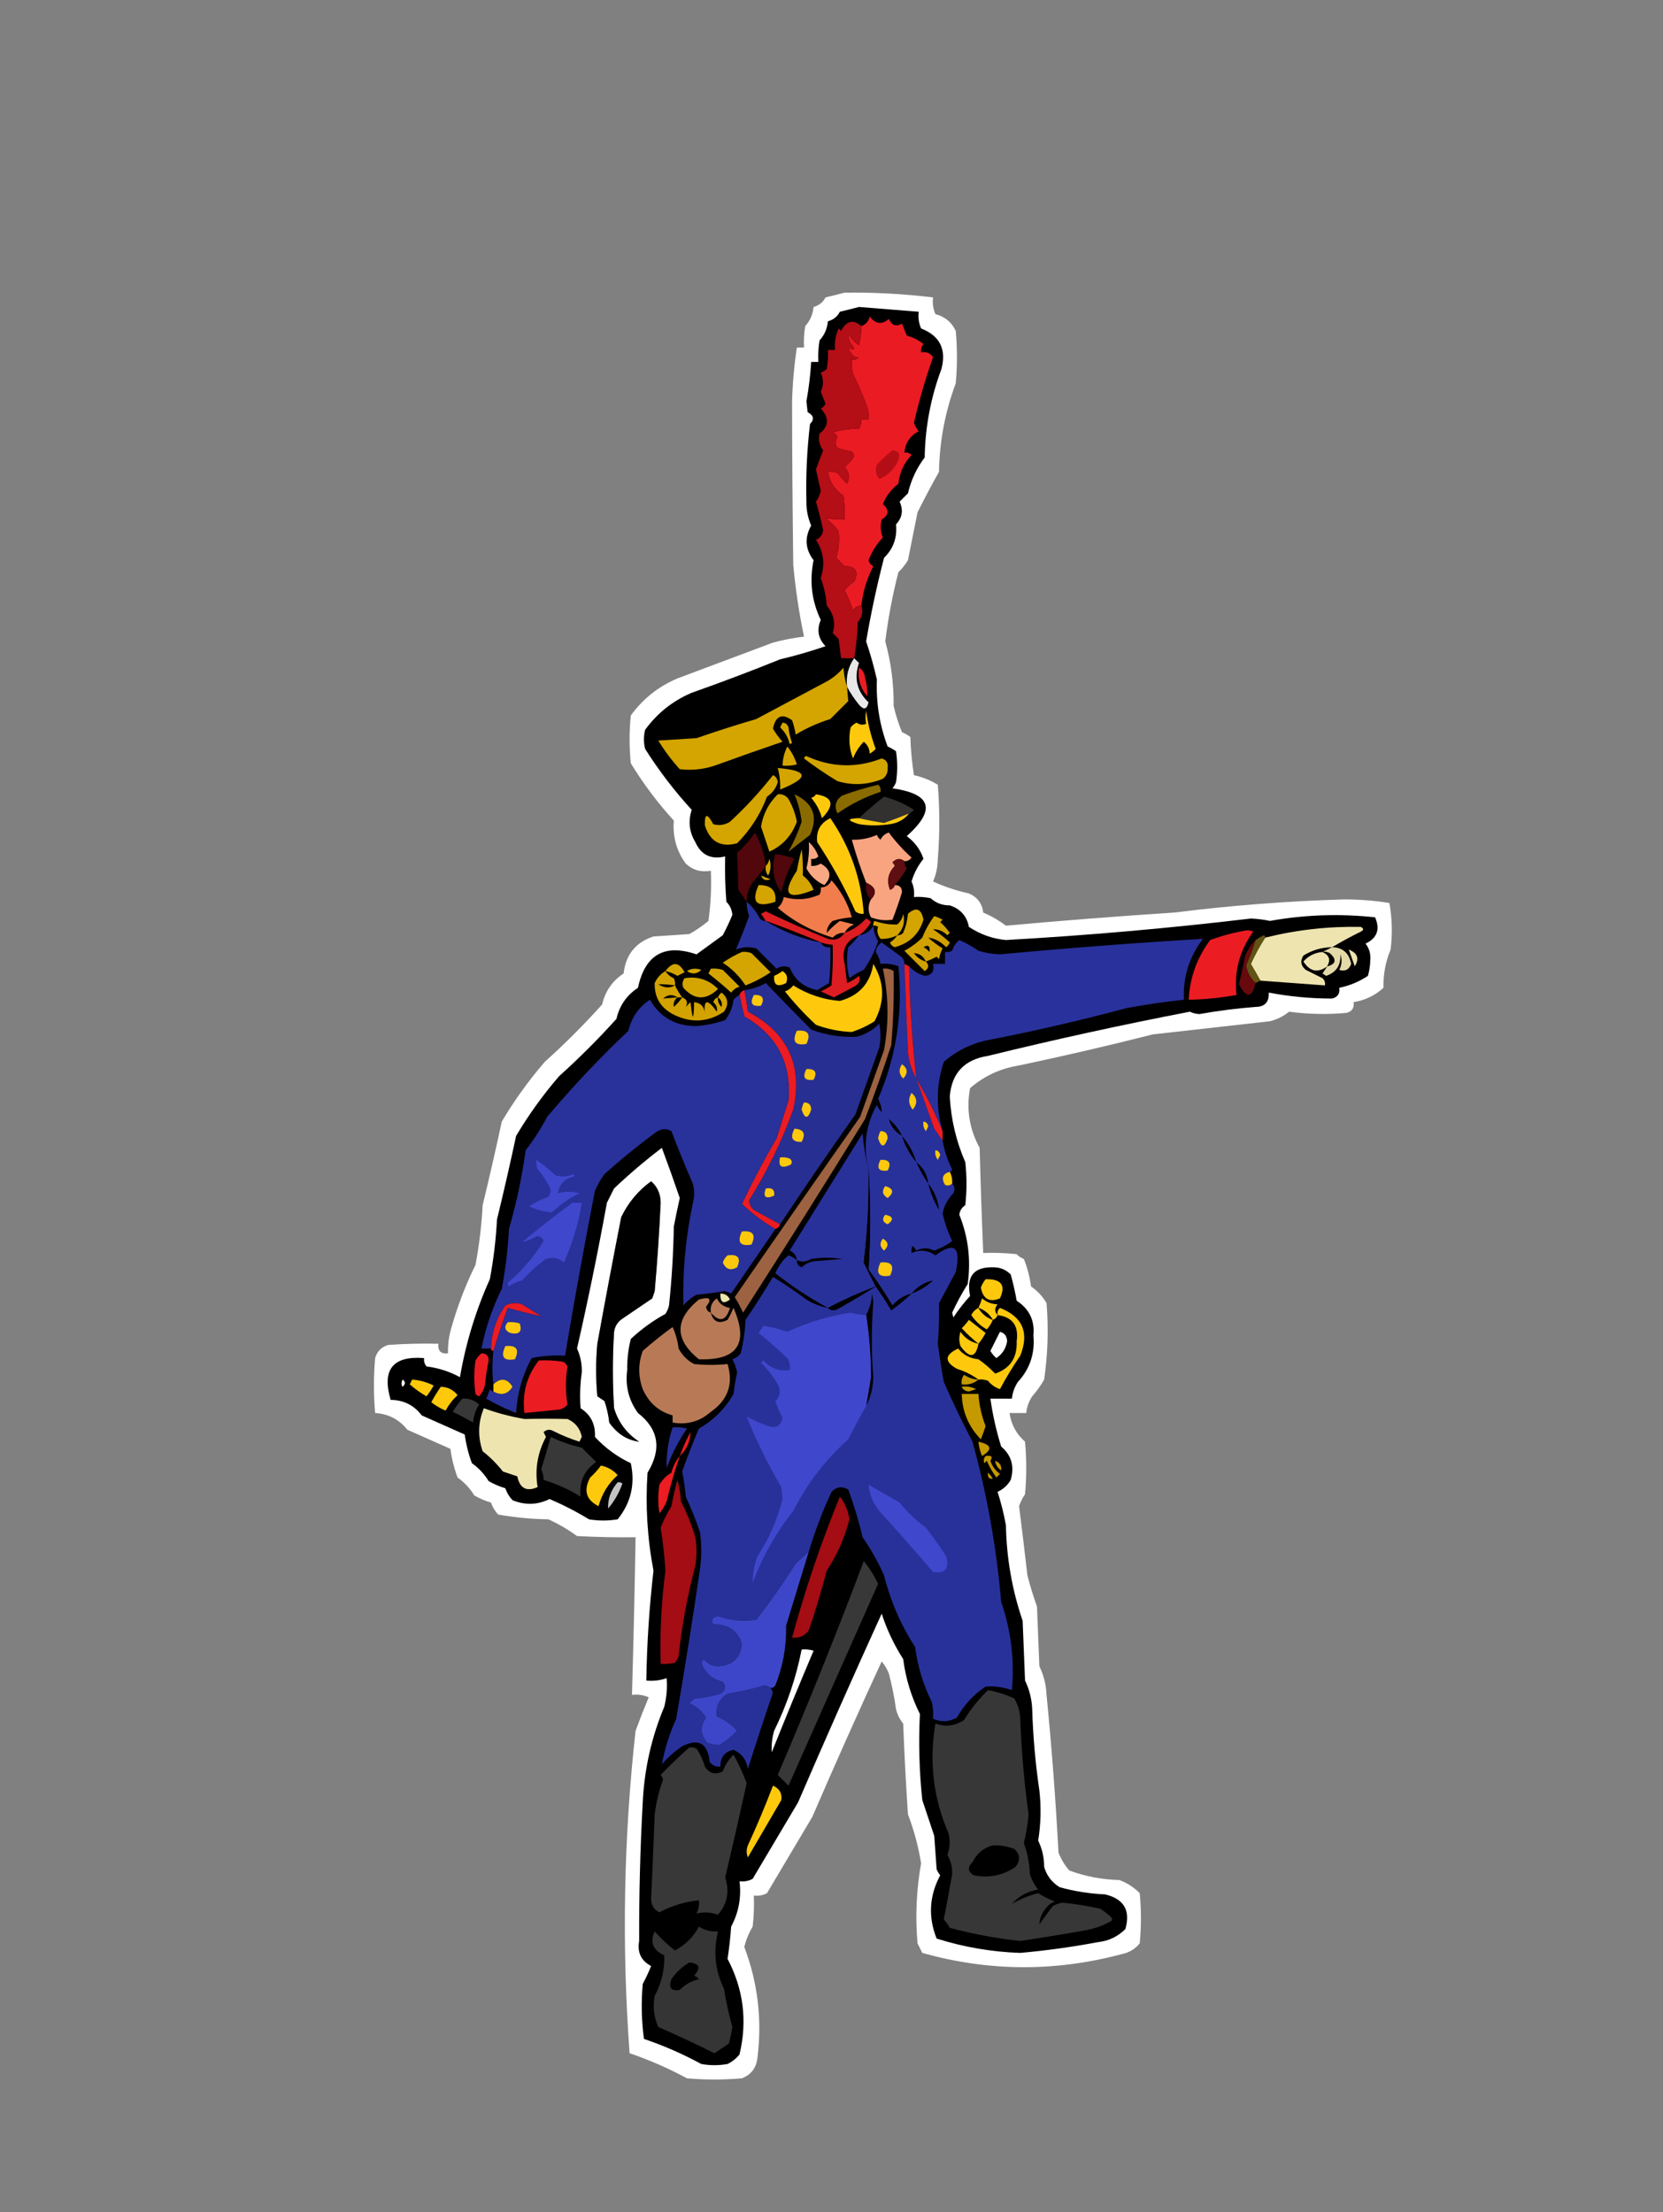 <?xml version="1.0" encoding="UTF-8"?>
<!DOCTYPE svg PUBLIC "-//W3C//DTD SVG 1.1//EN" "http://www.w3.org/Graphics/SVG/1.1/DTD/svg11.dtd">
<svg xmlns="http://www.w3.org/2000/svg" version="1.1" width="696px" height="926px" style="shape-rendering:geometricPrecision; text-rendering:geometricPrecision; image-rendering:optimizeQuality; fill-rule:evenodd; clip-rule:evenodd" xmlns:xlink="http://www.w3.org/1999/xlink">
<rect width="100%" height="100%" fill="#808080" stroke="none"/>
<g><path style="opacity:1" fill="#fefffe" d="M 353.5,122.5 C 365.886,122.344 378.22,123.01 390.5,124.5C 390.192,126.924 390.526,129.257 391.5,131.5C 395.478,132.556 398.311,134.889 400,138.5C 400.667,145.833 400.667,153.167 400,160.5C 395.543,172.41 393.21,184.744 393,197.5C 389.853,203.094 386.853,208.761 384,214.5C 382.667,221.167 381.333,227.833 380,234.5C 378.907,236.349 377.574,238.016 376,239.5C 373.55,249.06 371.717,258.727 370.5,268.5C 372.932,277.316 374.098,286.316 374,295.5C 374.868,299.27 376.034,302.936 377.5,306.5C 378.748,307.04 379.915,307.707 381,308.5C 381.171,313.864 381.671,319.198 382.5,324.5C 386.049,325.274 389.382,326.607 392.5,328.5C 393.332,339.01 393.332,349.343 392.5,359.5C 392.446,362.939 391.78,366.106 390.5,369C 395.208,371.16 400.208,372.827 405.5,374C 409.044,375.539 411.044,378.206 411.5,382C 414.912,383.455 418.079,385.288 421,387.5C 444.42,385.363 467.92,383.529 491.5,382C 515.056,379.042 538.722,377.208 562.5,376.5C 568.88,376.489 575.213,376.989 581.5,378C 582.643,384.418 582.81,390.918 582,397.5C 579.895,402.541 578.895,407.874 579,413.5C 575.483,416.735 571.316,418.735 566.5,419.5C 566.863,421.911 565.863,423.411 563.5,424C 555.478,424.737 547.478,424.57 539.5,423.5C 537.177,425.425 534.51,426.758 531.5,427.5C 515.166,429.353 498.833,431.186 482.5,433C 463.913,437.717 445.247,442.05 426.5,446C 418.707,447.257 411.874,450.423 406,455.5C 404.35,464.259 405.683,472.592 410,480.5C 410.389,495.174 410.889,509.841 411.5,524.5C 416.179,524.334 420.845,524.501 425.5,525C 426.328,525.915 427.328,526.581 428.5,527C 429.969,530.656 430.969,534.489 431.5,538.5C 434.19,540.356 436.356,542.689 438,545.5C 438.875,556.217 438.541,566.884 437,577.5C 435.579,580.009 433.912,582.343 432,584.5C 430.589,586.65 429.755,588.984 429.5,591.5C 427.167,591.5 424.833,591.5 422.5,591.5C 423.199,596.301 425.366,600.301 429,603.5C 429.667,610.833 429.667,618.167 429,625.5C 427.924,627.067 427.091,628.734 426.5,630.5C 427.722,640.158 428.888,649.824 430,659.5C 431.135,663.905 432.468,668.238 434,672.5C 434.333,680.833 434.667,689.167 435,697.5C 436.827,701.281 437.827,705.281 438,709.5C 440.162,731.463 441.829,753.463 443,775.5C 444.07,778.242 445.57,780.742 447.5,783C 454.263,785.486 461.263,786.819 468.5,787C 471.726,788.198 474.559,790.031 477,792.5C 477.667,799.5 477.667,806.5 477,813.5C 475.048,815.894 472.548,817.394 469.5,818C 441.563,825.473 413.729,825.307 386,817.5C 385.333,816.167 384.667,814.833 384,813.5C 383.03,802.216 383.53,791.049 385.5,780C 384.375,773.003 382.542,766.169 380,759.5C 379.152,746.843 378.485,734.176 378,721.5C 376.561,719.725 375.561,717.725 375,715.5C 374.296,710.431 373.296,705.431 372,700.5C 371.252,698.668 370.252,697.001 369,695.5C 359.076,717.018 349.409,738.685 340,760.5C 333.667,771.167 327.333,781.833 321,792.5C 319.301,793.406 317.467,793.739 315.5,793.5C 315.666,797.846 315.499,802.179 315,806.5C 313.412,809.174 312.245,812.008 311.5,815C 317.171,829.98 319.004,845.48 317,861.5C 316.508,865.657 314.342,868.491 310.5,870C 302.833,870.667 295.167,870.667 287.5,870C 279.816,865.826 271.816,862.326 263.5,859.5C 260.185,814.401 261.018,769.401 266,724.5C 267.735,719.794 269.569,715.127 271.5,710.5C 269.257,709.526 266.924,709.192 264.5,709.5C 265.129,687.493 265.629,665.493 266,643.5C 258.037,643.601 249.87,643.434 241.5,643C 237.759,640.268 233.759,637.934 229.5,636C 222.421,635.886 215.421,635.219 208.5,634C 207.13,632.559 206.13,630.892 205.5,629C 203.051,628.275 200.717,627.275 198.5,626C 196.689,623.022 194.356,620.522 191.5,618.5C 190.067,614.649 189.067,610.649 188.5,606.5C 182.5,603.833 176.5,601.167 170.5,598.5C 167.045,594.189 162.545,591.856 157,591.5C 156.333,583.833 156.333,576.167 157,568.5C 157.833,565.667 159.667,563.833 162.5,563C 169.492,562.5 176.492,562.334 183.5,562.5C 183.167,565.5 184.5,566.833 187.5,566.5C 187.392,562.753 187.892,559.086 189,555.5C 191.541,546.547 194.874,537.88 199,529.5C 200.562,521.234 201.562,512.901 202,504.5C 204.835,492.831 207.501,481.165 210,469.5C 215.262,460.647 221.262,452.314 228,444.5C 236.456,436.887 244.456,428.887 252,420.5C 253.272,414.951 256.272,410.618 261,407.5C 261.872,399.632 266.039,394.466 273.5,392C 278.5,391.667 283.5,391.333 288.5,391C 291.341,389.414 294.007,387.58 296.5,385.5C 297.464,378.558 297.797,371.558 297.5,364.5C 293.397,365.231 289.897,364.231 287,361.5C 283.139,356.209 281.472,350.209 282,343.5C 275.231,336.066 269.231,328.066 264,319.5C 263.333,312.833 263.333,306.167 264,299.5C 269.055,292.551 275.555,287.384 283.5,284C 296.833,279 310.167,274 323.5,269C 327.782,267.843 332.116,267.01 336.5,266.5C 334.422,256.587 332.922,246.587 332,236.5C 331.697,213.631 331.53,190.798 331.5,168C 331.711,160.449 332.378,152.949 333.5,145.5C 334.5,145.5 335.5,145.5 336.5,145.5C 336.335,142.482 336.502,139.482 337,136.5C 339.021,134.291 340.188,131.624 340.5,128.5C 342.795,127.864 344.461,126.531 345.5,124.5C 348.306,123.832 350.972,123.166 353.5,122.5 Z M 272.5,494.5 C 275.121,496.754 276.454,499.754 276.5,503.5C 275.922,515.855 275.089,528.188 274,540.5C 273.667,541.5 273.333,542.5 273,543.5C 268.833,546.333 264.667,549.167 260.5,552C 258.513,553.319 257.346,555.152 257,557.5C 256.333,568.167 256.333,578.833 257,589.5C 258.798,595.422 262.298,600.089 267.5,603.5C 262.449,602.856 258.282,600.19 255,595.5C 254.654,592.424 253.988,589.424 253,586.5C 252,585.833 251,585.167 250,584.5C 249.333,577.167 249.333,569.833 250,562.5C 253.201,544.827 256.534,527.161 260,509.5C 262.931,503.408 267.098,498.408 272.5,494.5 Z"/></g>
<g><path style="opacity:1" fill="#000000" d="M 359.5,128.5 C 367.833,129.167 376.167,129.833 384.5,130.5C 384.192,132.924 384.526,135.257 385.5,137.5C 393.346,140.546 396.18,146.212 394,154.5C 389.543,166.41 387.21,178.744 387,191.5C 383.625,195.971 381.291,200.971 380,206.5C 378.833,207.667 377.667,208.833 376.5,210C 378.138,213.539 377.638,216.706 375,219.5C 375.55,225.052 373.883,229.718 370,233.5C 366.995,245.084 364.495,256.751 362.5,268.5C 364.27,273.722 365.77,279.055 367,284.5C 366.614,294.173 368.114,303.507 371.5,312.5C 372.748,313.04 373.915,313.707 375,314.5C 375.667,318.833 375.667,323.167 375,327.5C 374.626,328.416 374.126,329.25 373.5,330C 389.832,332.33 391.832,338.997 379.5,350C 382.877,352.523 385.21,355.69 386.5,359.5C 384.221,362.296 382.555,365.463 381.5,369C 382.423,371.041 382.756,373.208 382.5,375.5C 384.857,375.337 387.19,375.503 389.5,376C 391.682,378.012 394.349,379.012 397.5,379C 401.972,380.468 404.638,383.468 405.5,388C 410.303,391.165 415.47,392.999 421,393.5C 455.28,391.564 489.447,388.564 523.5,384.5C 526.199,384.614 528.865,384.947 531.5,385.5C 546.124,382.891 560.791,382.391 575.5,384C 577.697,389.047 576.363,392.713 571.5,395C 573.059,396.996 573.726,399.329 573.5,402C 573.435,404.225 573.102,406.392 572.5,408.5C 568.822,410.948 564.822,412.615 560.5,413.5C 560.863,415.911 559.863,417.411 557.5,418C 548.565,418.008 539.732,417.175 531,415.5C 531.199,419.465 529.366,421.465 525.5,421.5C 517.614,422.111 509.78,423.111 502,424.5C 500.564,424.441 499.231,424.108 498,423.5C 469.721,428.944 441.554,435.11 413.5,442C 403.622,443.541 398.289,449.207 397.5,459C 398.013,468.565 400.179,477.731 404,486.5C 404.667,492.5 404.667,498.5 404,504.5C 402.536,505.459 401.703,506.792 401.5,508.5C 405.242,517.834 406.409,527.501 405,537.5C 402.562,541.377 400.395,545.377 398.5,549.5C 398.667,550.167 398.833,550.833 399,551.5C 401.092,548.319 403.425,545.319 406,542.5C 404.31,534.197 407.643,530.197 416,530.5C 418.728,530.557 421.061,531.557 423,533.5C 424.014,537.099 424.847,540.765 425.5,544.5C 430.785,547.94 433.118,552.774 432.5,559C 433.201,566.544 431.034,573.044 426,578.5C 424.589,580.65 423.755,582.984 423.5,585.5C 420.5,585.5 417.5,585.5 414.5,585.5C 415.458,592.264 416.958,598.931 419,605.5C 423.321,609.181 424.654,613.848 423,619.5C 421.723,621.731 419.889,623.398 417.5,624.5C 418.979,629.081 420.145,633.748 421,638.5C 421.252,652.228 423.586,665.561 428,678.5C 428.333,686.833 428.667,695.167 429,703.5C 430.827,707.281 431.827,711.281 432,715.5C 432.34,726.892 433.34,738.225 435,749.5C 435.797,756.55 435.63,763.55 434.5,770.5C 436.164,773.897 436.997,777.564 437,781.5C 438.089,785.186 440.255,788.019 443.5,790C 449.718,791.722 456.051,792.722 462.5,793C 470.387,794.884 473.22,799.718 471,807.5C 467.845,810.667 464.012,812.501 459.5,813C 448.728,815.022 437.895,816.522 427,817.5C 415.033,817.09 403.366,815.09 392,811.5C 388.396,802.457 388.896,793.624 393.5,785C 392.874,784.25 392.374,783.416 392,782.5C 391.667,777.833 391.333,773.167 391,768.5C 389.333,763.5 387.667,758.5 386,753.5C 384.731,741.497 384.398,729.497 385,717.5C 381.389,710.271 379.055,702.604 378,694.5C 374.192,688.551 371.192,682.217 369,675.5C 357.076,701.685 345.409,728.019 334,754.5C 327.667,765.167 321.333,775.833 315,786.5C 313.301,787.406 311.467,787.739 309.5,787.5C 310.332,794.255 309.165,800.589 306,806.5C 305.68,811.023 305.18,815.523 304.5,820C 311.173,832.698 312.84,846.031 309.5,860C 308.142,861.689 306.475,863.022 304.5,864C 300.833,864.667 297.167,864.667 293.5,864C 285.816,859.826 277.816,856.326 269.5,853.5C 268.475,845.861 268.309,838.195 269,830.5C 270.312,828.045 271.478,825.545 272.5,823C 268.311,820.787 266.644,817.287 267.5,812.5C 267.432,793.205 267.932,773.872 269,754.5C 269.654,740.602 272.654,727.269 278,714.5C 278.998,710.527 279.331,706.527 279,702.5C 276.281,703.444 273.448,703.777 270.5,703.5C 270.733,688.099 271.733,672.766 273.5,657.5C 270.914,643.94 270.081,630.273 271,616.5C 277.027,606.608 275.694,598.274 267,591.5C 263.123,586.146 261.623,580.146 262.5,573.5C 262.436,569.081 262.936,564.748 264,560.5C 268.391,556.388 273.224,552.888 278.5,550C 279.191,548.933 279.691,547.766 280,546.5C 281.153,535.537 281.819,524.537 282,513.5C 282.769,509.486 283.603,505.486 284.5,501.5C 282.1,494.468 279.6,487.468 277,480.5C 270.04,485.792 263.373,491.458 257,497.5C 256,499.5 255,501.5 254,503.5C 250.273,523.971 246.106,544.305 241.5,564.5C 242.932,567.662 243.599,570.995 243.5,574.5C 242.777,579.496 242.61,584.496 243,589.5C 247.261,592.236 249.261,596.236 249,601.5C 253.29,606.144 258.29,609.811 264,612.5C 265.897,621.259 264.064,629.093 258.5,636C 254.5,636.667 250.5,636.667 246.5,636C 241.188,632.761 235.688,629.928 230,627.5C 224.986,629.991 219.819,630.158 214.5,628C 213.13,626.559 212.13,624.892 211.5,623C 209.051,622.275 206.717,621.275 204.5,620C 202.689,617.022 200.356,614.522 197.5,612.5C 196.067,608.649 195.067,604.649 194.5,600.5C 188.5,597.833 182.5,595.167 176.5,592.5C 173.276,588.221 168.943,586.055 163.5,586C 159.748,573.316 164.415,567.483 177.5,568.5C 177.33,569.822 177.663,570.989 178.5,572C 183.506,572.634 188.172,574.134 192.5,576.5C 194.924,562.314 199.091,548.648 205,535.5C 206.562,527.234 207.562,518.901 208,510.5C 210.835,498.831 213.501,487.165 216,475.5C 221.262,466.647 227.262,458.314 234,450.5C 242.456,442.887 250.456,434.887 258,426.5C 259.272,420.951 262.272,416.618 267,413.5C 269.953,399.609 278.12,394.942 291.5,399.5C 295.167,396.833 298.833,394.167 302.5,391.5C 303.993,388.684 305.326,385.85 306.5,383C 306.342,380.851 305.508,379.017 304,377.5C 303.5,371.175 303.334,364.842 303.5,358.5C 297.608,359.927 293.441,357.927 291,352.5C 288.451,348.229 287.951,343.729 289.5,339C 282.233,331.069 275.733,322.569 270,313.5C 269.333,310.833 269.333,308.167 270,305.5C 275.055,298.551 281.555,293.384 289.5,290C 301.943,285.611 314.277,280.944 326.5,276C 332.952,274.479 339.285,272.645 345.5,270.5C 342.426,267.324 341.759,263.658 343.5,259.5C 339.708,251.566 338.708,243.233 340.5,234.5C 336.985,229.879 336.651,225.046 339.5,220C 338.119,216.843 337.452,213.509 337.5,210C 337.223,199.226 337.723,188.392 339,177.5C 340.895,175.565 340.562,173.898 338,172.5C 337.833,171 337.667,169.5 337.5,168C 338.494,162.533 339.16,157.033 339.5,151.5C 340.5,151.5 341.5,151.5 342.5,151.5C 342.335,148.482 342.502,145.482 343,142.5C 345.021,140.291 346.188,137.624 346.5,134.5C 348.795,133.864 350.461,132.531 351.5,130.5C 354.306,129.832 356.972,129.166 359.5,128.5 Z M 272.5,494.5 C 267.098,498.408 262.931,503.408 260,509.5C 256.534,527.161 253.201,544.827 250,562.5C 249.333,569.833 249.333,577.167 250,584.5C 251,585.167 252,585.833 253,586.5C 253.988,589.424 254.654,592.424 255,595.5C 258.282,600.19 262.449,602.856 267.5,603.5C 262.298,600.089 258.798,595.422 257,589.5C 256.333,578.833 256.333,568.167 257,557.5C 257.346,555.152 258.513,553.319 260.5,552C 264.667,549.167 268.833,546.333 273,543.5C 273.333,542.5 273.667,541.5 274,540.5C 275.089,528.188 275.922,515.855 276.5,503.5C 276.454,499.754 275.121,496.754 272.5,494.5 Z"/></g>
<g><path style="opacity:1" fill="#eb1b23" d="M 360.5,253.5 C 358.983,253.511 357.816,254.177 357,255.5C 356.058,252.557 354.892,249.724 353.5,247C 354.685,245.647 356.019,244.48 357.5,243.5C 359.563,239.26 358.23,237.094 353.5,237C 352.333,235.833 351.167,234.667 350,233.5C 351.071,230.023 351.404,226.356 351,222.5C 349.543,220.342 347.71,218.509 345.5,217C 348.082,217.255 350.748,217.422 353.5,217.5C 353.665,214.15 353.498,210.817 353,207.5C 349.347,205.036 347.18,201.702 346.5,197.5C 347.873,197.343 349.207,197.51 350.5,198C 351.726,199.635 353.059,201.135 354.5,202.5C 355.854,199.933 355.52,197.599 353.5,195.5C 355.097,194.209 356.43,192.709 357.5,191C 357.355,190.228 357.022,189.561 356.5,189C 354.444,188.689 352.444,188.189 350.5,187.5C 349.453,186.078 349.453,184.578 350.5,183C 350.095,182.055 349.428,181.388 348.5,181C 352.12,179.942 355.787,179.442 359.5,179.5C 360.246,178.264 360.579,176.93 360.5,175.5C 361.5,175.5 362.5,175.5 363.5,175.5C 363.66,173.801 363.494,172.134 363,170.5C 361.246,165.749 359.246,161.082 357,156.5C 356.505,154.527 356.338,152.527 356.5,150.5C 357.675,150.719 358.675,150.386 359.5,149.5C 358.229,149.874 357.062,149.208 356,147.5C 355.333,146.833 355.333,146.167 356,145.5C 356.654,146.696 357.154,146.696 357.5,145.5C 355.789,143.76 354.956,141.76 355,139.5C 356.041,141.585 357.541,143.252 359.5,144.5C 360.187,141.66 360.521,138.993 360.5,136.5C 362.335,135.878 363.502,134.544 364,132.5C 366.479,135.683 369.146,136.016 372,133.5C 373.199,136.207 375.033,136.874 377.5,135.5C 378.167,137.167 378.833,138.833 379.5,140.5C 382.088,141.194 384.421,142.36 386.5,144C 385.663,145.011 385.33,146.178 385.5,147.5C 387.665,147.116 389.332,147.783 390.5,149.5C 387.32,158.537 384.654,167.703 382.5,177C 382.95,178.285 383.617,179.452 384.5,180.5C 380.87,182.455 378.87,185.455 378.5,189.5C 379.675,189.281 380.675,189.614 381.5,190.5C 378.321,193.825 376.488,197.825 376,202.5C 373.012,204.807 370.845,207.64 369.5,211C 372.259,213.413 372.092,215.58 369,217.5C 368.34,220.047 368.507,222.547 369.5,225C 366.886,227.78 364.886,230.947 363.5,234.5C 363.818,235.647 364.484,236.481 365.5,237C 362.803,242.217 361.136,247.717 360.5,253.5 Z"/></g>
<g><path style="opacity:1" fill="#b40e16" d="M 360.5,136.5 C 360.521,138.993 360.187,141.66 359.5,144.5C 357.541,143.252 356.041,141.585 355,139.5C 354.956,141.76 355.789,143.76 357.5,145.5C 357.154,146.696 356.654,146.696 356,145.5C 355.333,146.167 355.333,146.833 356,147.5C 357.062,149.208 358.229,149.874 359.5,149.5C 358.675,150.386 357.675,150.719 356.5,150.5C 356.338,152.527 356.505,154.527 357,156.5C 359.246,161.082 361.246,165.749 363,170.5C 363.494,172.134 363.66,173.801 363.5,175.5C 362.5,175.5 361.5,175.5 360.5,175.5C 360.579,176.93 360.246,178.264 359.5,179.5C 355.787,179.442 352.12,179.942 348.5,181C 349.428,181.388 350.095,182.055 350.5,183C 349.453,184.578 349.453,186.078 350.5,187.5C 352.444,188.189 354.444,188.689 356.5,189C 357.022,189.561 357.355,190.228 357.5,191C 356.43,192.709 355.097,194.209 353.5,195.5C 355.52,197.599 355.854,199.933 354.5,202.5C 353.059,201.135 351.726,199.635 350.5,198C 349.207,197.51 347.873,197.343 346.5,197.5C 347.18,201.702 349.347,205.036 353,207.5C 353.498,210.817 353.665,214.15 353.5,217.5C 350.748,217.422 348.082,217.255 345.5,217C 347.71,218.509 349.543,220.342 351,222.5C 351.404,226.356 351.071,230.023 350,233.5C 351.167,234.667 352.333,235.833 353.5,237C 358.23,237.094 359.563,239.26 357.5,243.5C 356.019,244.48 354.685,245.647 353.5,247C 354.892,249.724 356.058,252.557 357,255.5C 357.816,254.177 358.983,253.511 360.5,253.5C 361.329,255.933 360.829,258.267 359,260.5C 358.826,265.684 358.326,270.684 357.5,275.5C 355.785,275.598 353.951,275.598 352,275.5C 351.667,272.833 351.333,270.167 351,267.5C 350.167,266.667 349.333,265.833 348.5,265C 349.773,260.793 348.939,256.96 346,253.5C 345.72,249.527 344.886,245.694 343.5,242C 345.393,236.234 344.726,230.9 341.5,226C 343.215,225.223 344.215,223.89 344.5,222C 343.657,217.96 342.657,213.96 341.5,210C 342.456,208.635 343.122,207.135 343.5,205.5C 342.833,202.5 342.167,199.5 341.5,196.5C 342.442,193.863 343.442,191.196 344.5,188.5C 342.894,186.41 342.394,184.076 343,181.5C 346.953,178.411 347.12,174.911 343.5,171C 344.428,170.612 345.095,169.945 345.5,169C 344.833,167.333 344.167,165.667 343.5,164C 344.738,161.285 344.738,158.618 343.5,156C 344.416,155.626 345.25,155.126 346,154.5C 346.497,151.854 346.664,149.187 346.5,146.5C 347.5,146.5 348.5,146.5 349.5,146.5C 349.211,143.351 349.711,140.351 351,137.5C 351.333,137.833 351.667,138.167 352,138.5C 354.256,134.248 357.09,133.582 360.5,136.5 Z"/></g>
<g><path style="opacity:1" fill="#b30e15" d="M 373.5,188.5 C 376.076,188.722 376.91,190.055 376,192.5C 374.474,196.271 371.807,198.938 368,200.5C 366.513,198.728 366.18,196.728 367,194.5C 369.037,192.294 371.203,190.294 373.5,188.5 Z"/></g>
<g><path style="opacity:1" fill="#e7e8e7" d="M 357.5,275.5 C 358.091,276.151 358.757,276.818 359.5,277.5C 357.336,283.949 358.669,289.449 363.5,294C 362.851,296.977 361.517,297.311 359.5,295C 357.548,292.574 355.881,290.074 354.5,287.5C 354.034,283.018 355.034,279.018 357.5,275.5 Z"/></g>
<g><path style="opacity:1" fill="#d4a500" d="M 354.5,287.5 C 354.698,289.575 354.865,291.575 355,293.5C 352.5,296 350,298.5 347.5,301C 342.364,302.596 337.531,304.763 333,307.5C 332.689,305.444 332.189,303.444 331.5,301.5C 327.279,298.493 324.612,299.659 323.5,305C 324.625,306.963 325.959,308.796 327.5,310.5C 318.468,313.566 309.468,316.733 300.5,320C 295.307,321.968 289.974,322.634 284.5,322C 281.115,318.283 278.115,314.283 275.5,310C 280.833,309.667 286.167,309.333 291.5,309C 299.776,306.13 308.11,303.463 316.5,301C 326.52,295.633 336.52,290.3 346.5,285C 348.96,283.542 351.127,281.709 353,279.5C 353.183,282.365 353.683,285.031 354.5,287.5 Z"/></g>
<g><path style="opacity:1" fill="#ec1c23" d="M 359.5,279.5 C 360.966,280.347 361.8,281.68 362,283.5C 362.74,286.176 363.073,288.842 363,291.5C 360.052,288.087 358.885,284.087 359.5,279.5 Z"/></g>
<g><path style="opacity:1" fill="#fec90d" d="M 362.5,297.5 C 363.186,302.857 364.519,308.191 366.5,313.5C 365.758,314.287 364.925,314.953 364,315.5C 363.902,313.381 363.069,311.714 361.5,310.5C 359.545,312.512 358.045,314.846 357,317.5C 355.405,313.354 355.072,309.02 356,304.5C 356.689,303.643 357.522,302.977 358.5,302.5C 359.768,303.428 361.101,303.595 362.5,303C 362.146,301.374 362.146,299.541 362.5,297.5 Z"/></g>
<g><path style="opacity:1" fill="#d4a500" d="M 327.5,302.5 C 328.75,302.577 329.583,303.244 330,304.5C 330.236,306.764 330.736,308.931 331.5,311C 331.167,311.167 330.833,311.333 330.5,311.5C 329.896,308.737 328.562,306.403 326.5,304.5C 326.863,303.817 327.196,303.15 327.5,302.5 Z"/></g>
<g><path style="opacity:1" fill="#d4a500" d="M 329.5,312.5 C 331.289,314.651 332.622,317.151 333.5,320C 331.527,320.495 329.527,320.662 327.5,320.5C 327.584,317.673 328.25,315.006 329.5,312.5 Z"/></g>
<g><path style="opacity:1" fill="#d4a500" d="M 336.5,317.5 C 336.56,316.957 336.893,316.624 337.5,316.5C 347.889,321.279 358.389,321.612 369,317.5C 370.947,318.044 371.78,319.377 371.5,321.5C 371.61,323.374 370.944,324.874 369.5,326C 363.239,328.577 356.906,328.911 350.5,327C 345.631,324.071 340.965,320.904 336.5,317.5 Z"/></g>
<g><path style="opacity:1" fill="#d4a500" d="M 325.5,321.5 C 338.495,322.575 338.828,325.575 326.5,330.5C 326.632,327.43 326.299,324.43 325.5,321.5 Z"/></g>
<g><path style="opacity:1" fill="#d4a500" d="M 323.5,324.5 C 324.693,324.97 325.36,325.97 325.5,327.5C 324.745,329.988 323.245,331.988 321,333.5C 318.218,340.9 314.051,347.4 308.5,353C 301.657,354.839 297.157,352.339 295,345.5C 294.841,340.462 296.007,340.295 298.5,345C 300.971,345.706 303.305,345.373 305.5,344C 312.046,337.956 318.046,331.456 323.5,324.5 Z"/></g>
<g><path style="opacity:1" fill="#896b00" d="M 367.5,328.5 C 368.404,329.209 368.737,330.209 368.5,331.5C 362.07,333.585 356.07,336.585 350.5,340.5C 349.03,337.411 349.697,334.911 352.5,333C 357.506,331.18 362.506,329.68 367.5,328.5 Z"/></g>
<g><path style="opacity:1" fill="#d4a500" d="M 325.5,332.5 C 327.39,332.297 328.89,332.963 330,334.5C 331.7,337.467 332.867,340.633 333.5,344C 331.287,349.871 327.454,354.038 322,356.5C 320.829,352.987 319.662,349.487 318.5,346C 319.4,340.699 321.733,336.199 325.5,332.5 Z"/></g>
<g><path style="opacity:1" fill="#896b00" d="M 332.5,332.5 C 340.346,336.166 342.512,341.833 339,349.5C 336,351.833 333,354.167 330,356.5C 332.161,352.61 333.995,348.444 335.5,344C 335.03,339.951 334.03,336.118 332.5,332.5 Z"/></g>
<g><path style="opacity:1" fill="#fec90d" d="M 341.5,332.5 C 348.637,333.595 349.47,336.928 344,342.5C 343.152,339.302 341.652,336.469 339.5,334C 340.416,333.722 341.082,333.222 341.5,332.5 Z"/></g>
<g><path style="opacity:1" fill="#323130" d="M 380.5,340.5 C 377.092,341.901 373.592,343.235 370,344.5C 366.346,343.938 362.846,343.271 359.5,342.5C 362.764,339.417 366.264,336.417 370,333.5C 374.468,334.658 378.635,336.491 382.5,339C 381.956,339.717 381.289,340.217 380.5,340.5 Z"/></g>
<g><path style="opacity:1" fill="#fec90d" d="M 380.5,340.5 C 378.522,343.012 375.855,344.512 372.5,345C 368.167,345.667 363.833,345.667 359.5,345C 354.407,343.445 354.407,342.612 359.5,342.5C 362.846,343.271 366.346,343.938 370,344.5C 373.592,343.235 377.092,341.901 380.5,340.5 Z"/></g>
<g><path style="opacity:1" fill="#fec90d" d="M 347.5,342.5 C 355.772,354.438 360.438,367.771 361.5,382.5C 360.178,382.67 359.011,382.337 358,381.5C 353.461,371.425 348.128,361.759 342,352.5C 341.5,347.83 343.333,344.496 347.5,342.5 Z"/></g>
<g><path style="opacity:1" fill="#51070b" d="M 320.5,362.5 C 318.756,364.862 316.923,367.195 315,369.5C 313.293,371.909 312.46,374.575 312.5,377.5C 311.356,375.9 310.189,374.233 309,372.5C 308.888,367.24 308.721,362.073 308.5,357C 311.372,354.463 313.872,351.63 316,348.5C 318.409,352.892 319.909,357.558 320.5,362.5 Z"/></g>
<g><path style="opacity:1" fill="#f9a480" d="M 378.5,360.5 C 376.815,359.156 375.148,359.323 373.5,361C 373.957,361.414 374.291,361.914 374.5,362.5C 371.68,365.426 371.013,368.759 372.5,372.5C 373.522,372.145 374.189,371.478 374.5,370.5C 376.484,370.484 377.484,371.484 377.5,373.5C 376.304,377.412 374.971,381.245 373.5,385C 370.442,385.458 367.442,385.124 364.5,384C 363.221,381.502 363.221,379.002 364.5,376.5C 367.204,373.649 366.537,371.316 362.5,369.5C 360.185,363.56 358.185,357.56 356.5,351.5C 360.179,351.637 363.679,350.971 367,349.5C 367.308,350.308 367.808,350.975 368.5,351.5C 369.249,349.988 370.416,348.988 372,348.5C 374.774,352.278 377.941,355.778 381.5,359C 380.756,360.039 379.756,360.539 378.5,360.5 Z"/></g>
<g><path style="opacity:1" fill="#f9a884" d="M 338.5,352.5 C 340.306,354.089 341.639,356.089 342.5,358.5C 341.675,359.386 340.675,359.719 339.5,359.5C 339.5,360.5 339.5,361.5 339.5,362.5C 340.93,362.579 342.264,362.246 343.5,361.5C 347.778,364.005 348.278,367.005 345,370.5C 341.675,369.007 339.175,366.673 337.5,363.5C 338.426,359.906 338.759,356.24 338.5,352.5 Z"/></g>
<g><path style="opacity:1" fill="#d4a500" d="M 335.5,355.5 C 335.955,358.985 336.121,362.652 336,366.5C 338.077,368.076 339.577,370.076 340.5,372.5C 329.345,377.019 327.011,374.352 333.5,364.5C 334.064,361.435 334.731,358.435 335.5,355.5 Z"/></g>
<g><path style="opacity:1" fill="#51070b" d="M 324.5,357.5 C 327.254,357.784 329.92,358.451 332.5,359.5C 329.998,363.859 328.164,368.526 327,373.5C 323.553,368.591 322.719,363.258 324.5,357.5 Z"/></g>
<g><path style="opacity:1" fill="#d4a500" d="M 320.5,362.5 C 321.268,361.737 321.768,360.737 322,359.5C 322.814,361.902 322.647,364.235 321.5,366.5C 320.571,365.311 320.238,363.978 320.5,362.5 Z"/></g>
<g><path style="opacity:1" fill="#5f0e11" d="M 378.5,360.5 C 378.539,361.583 378.873,362.583 379.5,363.5C 378.069,366.039 376.403,368.372 374.5,370.5C 374.189,371.478 373.522,372.145 372.5,372.5C 371.013,368.759 371.68,365.426 374.5,362.5C 374.291,361.914 373.957,361.414 373.5,361C 375.148,359.323 376.815,359.156 378.5,360.5 Z"/></g>
<g><path style="opacity:1" fill="#d4a500" d="M 318.5,366.5 C 319.766,367.09 321.099,367.59 322.5,368C 320.537,368.844 319.204,368.344 318.5,366.5 Z"/></g>
<g><path style="opacity:1" fill="#f17d4c" d="M 353.5,390.5 C 351.516,390.383 349.85,391.05 348.5,392.5C 339.427,389.644 331.761,385.477 325.5,380C 326.893,378.829 327.727,377.329 328,375.5C 333.11,376.975 338.11,376.642 343,374.5C 343.483,373.552 343.649,372.552 343.5,371.5C 345.592,371.439 347.092,370.439 348,368.5C 352.01,373.019 354.843,378.186 356.5,384C 353.774,384.182 351.107,384.682 348.5,385.5C 346.861,386.916 346.027,388.583 346,390.5C 347.71,388.62 349.543,386.954 351.5,385.5C 353.5,386 355.5,386.5 357.5,387C 355.676,387.66 354.343,388.827 353.5,390.5 Z"/></g>
<g><path style="opacity:1" fill="#51070b" d="M 362.5,369.5 C 366.537,371.316 367.204,373.649 364.5,376.5C 362.656,374.721 361.99,372.388 362.5,369.5 Z"/></g>
<g><path style="opacity:1" fill="#d4a500" d="M 317.5,370.5 C 322.697,370.465 325.03,372.798 324.5,377.5C 316.587,380.092 314.253,377.759 317.5,370.5 Z"/></g>
<g><path style="opacity:1" fill="#29319c" d="M 312.5,377.5 C 314.796,379.401 316.629,381.734 318,384.5C 318.671,385.252 319.504,385.586 320.5,385.5C 327.561,389.857 335.228,392.857 343.5,394.5C 344.287,396.104 345.62,396.771 347.5,396.5C 347.666,401.511 347.499,406.511 347,411.5C 345.333,412.5 343.667,413.5 342,414.5C 336.39,413.304 332.557,410.137 330.5,405C 328.559,404.257 326.726,404.424 325,405.5C 322.167,402.667 319.333,399.833 316.5,397C 313.571,396.223 310.737,396.39 308,397.5C 309.906,393.014 311.739,388.347 313.5,383.5C 312.844,381.547 312.511,379.547 312.5,377.5 Z"/></g>
<g><path style="opacity:1" fill="#d4a500" d="M 375.5,391.5 C 376.496,391.586 377.329,391.252 378,390.5C 379.092,387.956 379.759,385.289 380,382.5C 383.425,379.533 385.591,380.366 386.5,385C 384.669,390.996 380.669,394.829 374.5,396.5C 373.5,396.167 372.833,395.5 372.5,394.5C 373.77,393.712 374.77,392.712 375.5,391.5 Z"/></g>
<g><path style="opacity:1" fill="#dd1d22" d="M 353.5,390.5 C 356.958,389.265 359.958,387.265 362.5,384.5C 363.308,384.808 363.975,385.308 364.5,386C 363.238,388.276 361.571,390.109 359.5,391.5C 354.075,393.62 352.075,397.62 353.5,403.5C 353.833,406.167 354.167,408.833 354.5,411.5C 356.332,410.752 357.999,409.752 359.5,408.5C 360.282,410.329 359.616,411.829 357.5,413C 354.647,414.534 351.814,416.034 349,417.5C 347.184,416.671 345.351,415.837 343.5,415C 345.081,414.293 346.581,413.46 348,412.5C 348.499,406.843 348.666,401.176 348.5,395.5C 346.784,395.371 345.117,395.038 343.5,394.5C 335.987,391.325 328.32,388.325 320.5,385.5C 319.859,384.518 319.193,383.518 318.5,382.5C 319.167,382.167 319.833,381.833 320.5,381.5C 329.044,385.605 337.711,389.439 346.5,393C 349.478,393.833 351.811,393 353.5,390.5 Z"/></g>
<g><path style="opacity:1" fill="#d4a500" d="M 375.5,391.5 C 373.255,392.635 370.922,393.135 368.5,393C 367.237,391.295 366.903,389.628 367.5,388C 366.906,387.536 366.239,387.369 365.5,387.5C 365.369,386.761 365.536,386.094 366,385.5C 369.094,386.599 372.26,387.099 375.5,387C 376.893,385.829 377.727,384.329 378,382.5C 378.869,385.993 378.036,388.993 375.5,391.5 Z"/></g>
<g><path style="opacity:1" fill="#d1a101" d="M 387.5,402.5 C 388.935,403.985 388.768,405.318 387,406.5C 384.14,403.64 381.306,400.806 378.5,398C 381.266,396.533 383.766,394.7 386,392.5C 387.304,389.213 388.97,386.213 391,383.5C 392.225,383.862 393.391,384.362 394.5,385C 394.167,385.333 393.833,385.667 393.5,386C 395.019,387.351 396.352,388.851 397.5,390.5C 397.167,390.833 396.833,391.167 396.5,391.5C 394.76,389.789 392.76,388.956 390.5,389C 393.001,390.673 395.334,392.507 397.5,394.5C 397.192,395.308 396.692,395.975 396,396.5C 393.622,394.137 391.122,392.804 388.5,392.5C 390.359,394.192 392.359,395.692 394.5,397C 393.773,398.399 393.273,399.899 393,401.5C 392.667,401.167 392.333,400.833 392,400.5C 390.53,401.267 389.03,401.933 387.5,402.5 Z"/></g>
<g><path style="opacity:1" fill="#000000" d="M 320.5,385.5 C 328.32,388.325 335.987,391.325 343.5,394.5C 335.228,392.857 327.561,389.857 320.5,385.5 Z"/></g>
<g><path style="opacity:1" fill="#29319c" d="M 365.5,387.5 C 365.665,389.827 366.331,391.993 367.5,394C 366.078,398.249 364.078,402.249 361.5,406C 359.336,406.914 357.336,408.081 355.5,409.5C 354.339,405.205 354.172,400.871 355,396.5C 356.758,394.917 358.258,393.25 359.5,391.5C 362.237,391.141 364.237,389.807 365.5,387.5 Z"/></g>
<g><path style="opacity:1" fill="#eee4af" d="M 557.5,396.5 C 553.187,396.548 549.187,397.715 545.5,400C 544.065,402.267 544.398,404.267 546.5,406C 548.833,407.167 551.167,408.333 553.5,409.5C 554.386,410.325 554.719,411.325 554.5,412.5C 545.5,411.833 536.5,411.167 527.5,410.5C 526.222,408.201 524.889,405.868 523.5,403.5C 525.258,399.646 527.258,395.979 529.5,392.5C 542.613,389.24 555.947,387.74 569.5,388C 570.833,388.667 570.833,389.333 569.5,390C 565.308,392.075 561.308,394.242 557.5,396.5 Z"/></g>
<g><path style="opacity:1" fill="#ec1c23" d="M 521.5,389.5 C 522.552,389.351 523.552,389.517 524.5,390C 518.746,397.985 516.413,406.819 517.5,416.5C 510.886,417.707 504.219,418.374 497.5,418.5C 497.964,409.242 500.964,400.909 506.5,393.5C 511.497,391.669 516.497,390.336 521.5,389.5 Z"/></g>
<g><path style="opacity:1" fill="#605313" d="M 529.5,392.5 C 527.258,395.979 525.258,399.646 523.5,403.5C 524.889,405.868 526.222,408.201 527.5,410.5C 526.833,410.833 526.167,411.167 525.5,411.5C 523.277,409.559 521.944,407.059 521.5,404C 523.068,400.595 524.402,397.095 525.5,393.5C 526.531,392.751 527.698,392.085 529,391.5C 529.399,391.728 529.565,392.062 529.5,392.5 Z"/></g>
<g><path style="opacity:1" fill="#29319c" d="M 394.5,473.5 C 391.366,465.898 387.699,458.565 383.5,451.5C 381.752,435.902 380.752,420.236 380.5,404.5C 382.292,406.461 384.458,407.795 387,408.5C 390.003,408.257 391.17,406.59 390.5,403.5C 392.167,403.5 393.833,403.5 395.5,403.5C 395.5,401.833 395.5,400.167 395.5,398.5C 396.552,398.649 397.552,398.483 398.5,398C 399.05,396.155 400.05,394.655 401.5,393.5C 404.329,394.747 406.995,396.247 409.5,398C 412.433,398.893 415.433,399.393 418.5,399.5C 446.874,396.855 475.207,394.688 503.5,393C 497.738,400.457 495.071,408.957 495.5,418.5C 487.467,419.339 479.467,420.505 471.5,422C 452.971,426.966 434.304,431.299 415.5,435C 407.707,436.257 400.874,439.423 395,444.5C 391.836,454.125 391.67,463.791 394.5,473.5 Z"/></g>
<g><path style="opacity:1" fill="#67090d" d="M 525.5,393.5 C 524.402,397.095 523.068,400.595 521.5,404C 521.944,407.059 523.277,409.559 525.5,411.5C 523.979,417.861 521.646,418.028 518.5,412C 519.461,408.197 520.294,404.364 521,400.5C 522.026,397.761 523.526,395.428 525.5,393.5 Z"/></g>
<g><path style="opacity:1" fill="#28319a" d="M 378.5,403.5 C 378.928,415.833 379.428,428.167 380,440.5C 380.416,444.529 381.583,448.196 383.5,451.5C 385.986,458.478 388.486,465.478 391,472.5C 392.189,474.233 393.356,475.9 394.5,477.5C 395.204,481.624 396.537,485.624 398.5,489.5C 398.376,490.107 398.043,490.44 397.5,490.5C 394.487,491.356 393.82,493.189 395.5,496C 396.577,496.47 397.577,496.303 398.5,495.5C 399.598,496.601 399.765,497.934 399,499.5C 396.63,501.87 395.13,504.704 394.5,508C 395.407,511.981 396.74,515.814 398.5,519.5C 396.222,521.223 393.722,522.556 391,523.5C 388.484,522.227 385.984,522.227 383.5,523.5C 381.995,520.869 381.329,521.203 381.5,524.5C 385.037,522.981 388.37,523.314 391.5,525.5C 399.44,519.638 402.273,521.972 400,532.5C 397.667,536.833 395.333,541.167 393,545.5C 393.1,551.202 392.934,556.869 392.5,562.5C 393.224,567.848 394.057,573.181 395,578.5C 398.727,586.955 402.727,595.288 407,603.5C 413.064,625.43 417.064,647.763 419,670.5C 423.128,682.458 424.628,694.791 423.5,707.5C 419.913,706.244 416.246,705.744 412.5,706C 407.453,709.38 403.453,713.714 400.5,719C 397.233,720.82 393.9,720.986 390.5,719.5C 390.663,717.143 390.497,714.81 390,712.5C 386.389,705.271 384.055,697.604 383,689.5C 377.027,680.22 372.694,670.22 370,659.5C 367.507,653.843 364.507,648.51 361,643.5C 359.423,636.689 357.423,630.023 355,623.5C 352.408,622.018 350.075,622.352 348,624.5C 344.201,632.735 341.034,641.069 338.5,649.5C 336.673,651.132 334.839,652.799 333,654.5C 327.836,662.695 322.336,670.529 316.5,678C 311.03,678.851 305.697,678.351 300.5,676.5C 298.096,677.008 297.429,678.175 298.5,680C 304.585,679.813 308.585,682.479 310.5,688C 309.932,694.068 306.598,697.235 300.5,697.5C 298.063,697.402 296.063,696.402 294.5,694.5C 294.167,695 293.833,695.5 293.5,696C 294.998,700.265 297.998,702.931 302.5,704C 303.991,706.022 303.658,707.688 301.5,709C 297.916,710.073 294.25,710.74 290.5,711C 289.833,711.667 289.167,712.333 288.5,713C 291.473,714.31 293.807,716.31 295.5,719C 292.899,722.52 293.066,726.02 296,729.5C 297.751,730.174 299.417,730.507 301,730.5C 303.813,728.85 306.313,726.85 308.5,724.5C 306.109,721.886 303.275,719.886 300,718.5C 299.441,714.447 300.941,711.28 304.5,709C 309.82,708.193 314.987,707.027 320,705.5C 320.902,705.743 321.735,706.077 322.5,706.5C 322.804,707.15 323.137,707.817 323.5,708.5C 319.895,719.125 316.395,729.791 313,740.5C 312.414,736.668 310.414,734.001 307,732.5C 303.275,733.259 301.442,735.593 301.5,739.5C 299.61,739.703 298.11,739.037 297,737.5C 296.224,729.703 292.39,727.537 285.5,731C 282.37,733.128 279.537,735.628 277,738.5C 278.211,732.013 280.211,725.68 283,719.5C 286.613,698.544 289.946,677.544 293,656.5C 293.667,651.5 293.667,646.5 293,641.5C 291.283,636.397 289.283,631.397 287,626.5C 286.718,622.961 286.218,619.461 285.5,616C 287.637,609.921 289.971,603.921 292.5,598C 298.644,594.522 303.478,589.689 307,583.5C 307.361,580.475 307.861,577.475 308.5,574.5C 308.125,572.541 307.459,570.707 306.5,569C 307.931,568.535 309.097,567.701 310,566.5C 311.145,561.917 311.811,557.251 312,552.5C 316.031,546.634 319.864,540.634 323.5,534.5C 328.303,537.471 332.97,540.638 337.5,544C 340.309,545.741 343.309,546.908 346.5,547.5C 347.601,548.598 348.934,548.765 350.5,548C 356.034,544.908 361.368,541.741 366.5,538.5C 368.804,541.658 370.97,544.991 373,548.5C 376.023,546.302 378.856,543.969 381.5,541.5C 378.337,542.321 375.67,543.988 373.5,546.5C 370.402,541.291 367.068,536.291 363.5,531.5C 364.387,517.412 364.387,503.412 363.5,489.5C 361.119,479.955 362.285,470.955 367,462.5C 367.419,463.672 368.085,464.672 369,465.5C 369.004,463.632 368.504,461.798 367.5,460C 375.116,442.297 377.949,423.797 376,404.5C 373.619,403.565 371.119,403.232 368.5,403.5C 368.214,401.723 367.547,400.056 366.5,398.5C 366.703,396.792 367.536,395.459 369,394.5C 371.5,396.333 374,398.167 376.5,400C 377.823,400.816 378.489,401.983 378.5,403.5 Z"/></g>
<g><path style="opacity:1" fill="#000000" d="M 386.5,396.5 C 388.496,395.312 389.329,395.979 389,398.5C 388.292,397.619 387.458,396.953 386.5,396.5 Z"/></g>
<g><path style="opacity:1" fill="#e4d9a8" d="M 557.5,396.5 C 561.954,396.612 564.621,398.945 565.5,403.5C 564.573,405.946 562.906,406.779 560.5,406C 561.591,403.936 561.758,401.769 561,399.5C 561.214,404.094 559.214,407.094 555,408.5C 554.5,408.167 554,407.833 553.5,407.5C 554.193,406.482 554.859,405.482 555.5,404.5C 559.149,403.51 559.482,401.677 556.5,399C 555.552,398.517 554.552,398.351 553.5,398.5C 554.833,397.833 556.167,397.167 557.5,396.5 Z"/></g>
<g><path style="opacity:1" fill="#eee4af" d="M 564.5,397.5 C 568.18,398.963 569.013,401.297 567,404.5C 566.153,402.146 565.32,399.812 564.5,397.5 Z"/></g>
<g><path style="opacity:1" fill="#d4a500" d="M 310.5,398.5 C 311.873,398.343 313.207,398.51 314.5,399C 317.167,401.667 319.833,404.333 322.5,407C 319.237,409.216 315.737,411.049 312,412.5C 309.5,408.667 306.333,405.5 302.5,403C 305.099,401.205 307.766,399.705 310.5,398.5 Z"/></g>
<g><path style="opacity:1" fill="#000000" d="M 387.5,402.5 C 385.456,401.969 383.789,400.802 382.5,399C 384.772,399.077 386.438,400.243 387.5,402.5 Z"/></g>
<g><path style="opacity:1" fill="#eee4af" d="M 553.5,398.5 C 556.364,399.758 557.03,401.758 555.5,404.5C 551.546,407.412 548.213,406.746 545.5,402.5C 547.607,400.113 550.273,398.78 553.5,398.5 Z"/></g>
<g><path style="opacity:1" fill="#000000" d="M 553.5,398.5 C 554.552,398.351 555.552,398.517 556.5,399C 559.482,401.677 559.149,403.51 555.5,404.5C 557.03,401.758 556.364,399.758 553.5,398.5 Z"/></g>
<g><path style="opacity:1" fill="#d4a500" d="M 278.5,406.5 C 281.491,402.437 284.157,402.604 286.5,407C 285.5,407.5 284.5,408 283.5,408.5C 281.925,407.544 280.258,406.877 278.5,406.5 Z"/></g>
<g><path style="opacity:1" fill="#fec90d" d="M 365.5,403.5 C 370.224,411.337 370.39,419.337 366,427.5C 363.03,429.401 359.864,430.901 356.5,432C 351.398,431.811 346.398,430.811 341.5,429C 336.799,424.634 332.466,419.967 328.5,415C 329.931,414.535 331.097,413.701 332,412.5C 338.045,416.285 344.545,418.452 351.5,419C 359.535,416.802 364.201,411.635 365.5,403.5 Z"/></g>
<g><path style="opacity:1" fill="#ec1c23" d="M 378.5,403.5 C 379.167,403.833 379.833,404.167 380.5,404.5C 380.752,420.236 381.752,435.902 383.5,451.5C 381.583,448.196 380.416,444.529 380,440.5C 379.428,428.167 378.928,415.833 378.5,403.5 Z"/></g>
<g><path style="opacity:1" fill="#d4a500" d="M 287.5,406.5 C 289.288,405.378 291.288,405.211 293.5,406C 291.635,407.8 289.635,407.966 287.5,406.5 Z"/></g>
<g><path style="opacity:1" fill="#d4a500" d="M 297.5,405.5 C 299.199,405.34 300.866,405.506 302.5,406C 304.833,408.333 307.167,410.667 309.5,413C 308.069,413.465 306.903,414.299 306,415.5C 302.926,412.714 299.759,410.048 296.5,407.5C 296.863,406.817 297.196,406.15 297.5,405.5 Z"/></g>
<g><path style="opacity:1" fill="#9c6241" d="M 369.5,405.5 C 371.144,405.286 372.644,405.62 374,406.5C 374.216,416.838 373.882,427.172 373,437.5C 369.619,447.931 365.952,458.264 362,468.5C 345.25,495.669 328.25,522.669 311,549.5C 309.961,547.254 308.794,545.087 307.5,543C 324.877,517.746 342.377,492.579 360,467.5C 363.333,458.167 366.667,448.833 370,439.5C 372.056,428.093 371.89,416.759 369.5,405.5 Z"/></g>
<g><path style="opacity:1" fill="#d2a201" d="M 278.5,406.5 C 279.315,407.837 280.482,408.837 282,409.5C 282.483,410.448 282.649,411.448 282.5,412.5C 283.308,414.22 284.308,415.887 285.5,417.5C 287.508,418.301 288.008,419.634 287,421.5C 287.667,420.833 288.333,420.167 289,419.5C 289.826,427.473 290.326,427.473 290.5,419.5C 293.346,419.809 294.846,421.475 295,424.5C 294.379,418.27 296.046,417.936 300,423.5C 300.333,421.953 299.833,420.62 298.5,419.5C 298.855,418.478 299.522,417.811 300.5,417.5C 300.783,416.711 301.283,416.044 302,415.5C 304.784,417.779 305.118,420.446 303,423.5C 296.497,427.826 289.664,428.326 282.5,425C 276.665,422.206 273.831,417.706 274,411.5C 274.996,409.34 276.496,407.673 278.5,406.5 Z"/></g>
<g><path style="opacity:1" fill="#fec90d" d="M 327.5,406.5 C 329.377,407.659 329.877,409.326 329,411.5C 325.359,413.367 323.692,412.367 324,408.5C 325.302,407.915 326.469,407.249 327.5,406.5 Z"/></g>
<g><path style="opacity:1" fill="#d4a500" d="M 286.5,409.5 C 291.982,408.595 296.649,410.095 300.5,414C 295.443,418.824 290.609,418.657 286,413.5C 285.421,412.072 285.588,410.738 286.5,409.5 Z"/></g>
<g><path style="opacity:1" fill="#000000" d="M 282.5,412.5 C 280.228,413.764 277.895,413.598 275.5,412C 277.797,411.982 280.131,412.149 282.5,412.5 Z"/></g>
<g><path style="opacity:1" fill="#282f92" d="M 326.5,512.5 C 322.867,510.557 319.201,508.557 315.5,506.5C 314.304,505.441 313.637,504.107 313.5,502.5C 320.967,490.565 327.133,477.898 332,464.5C 336.054,445.988 329.721,432.321 313,423.5C 312.637,420.456 312.137,417.456 311.5,414.5C 314.686,414.105 317.686,413.105 320.5,411.5C 326.69,417.958 333.023,424.458 339.5,431C 345.661,433.3 351.995,434.3 358.5,434C 362.207,433.064 365.374,431.231 368,428.5C 368.667,431.833 368.667,435.167 368,438.5C 364.667,447.833 361.333,457.167 358,466.5C 347.233,481.717 336.733,497.051 326.5,512.5 Z"/></g>
<g><path style="opacity:1" fill="#ec1c23" d="M 311.5,414.5 C 312.137,417.456 312.637,420.456 313,423.5C 329.721,432.321 336.054,445.988 332,464.5C 327.133,477.898 320.967,490.565 313.5,502.5C 313.637,504.107 314.304,505.441 315.5,506.5C 319.201,508.557 322.867,510.557 326.5,512.5C 326.167,513.5 325.5,514.167 324.5,514.5C 319.387,511.549 314.721,508.049 310.5,504C 314.947,494.573 319.781,485.407 325,476.5C 326.667,471.167 328.333,465.833 330,460.5C 331.226,444.953 325.059,433.286 311.5,425.5C 310.751,422.473 310.084,419.473 309.5,416.5C 309.833,415.5 310.5,414.833 311.5,414.5 Z"/></g>
<g><path style="opacity:1" fill="#000000" d="M 283.5,417.5 C 281.425,417.698 279.425,417.865 277.5,418C 279.483,416.293 281.483,416.126 283.5,417.5 Z"/></g>
<g><path style="opacity:1" fill="#29319a" d="M 309.5,416.5 C 310.084,419.473 310.751,422.473 311.5,425.5C 325.059,433.286 331.226,444.953 330,460.5C 328.333,465.833 326.667,471.167 325,476.5C 319.781,485.407 314.947,494.573 310.5,504C 314.721,508.049 319.387,511.549 324.5,514.5C 318.343,523.471 312.177,532.471 306,541.5C 305.107,540.919 304.107,540.585 303,540.5C 299.188,541.146 295.354,541.646 291.5,542C 289.376,543.122 287.543,544.622 286,546.5C 285.636,532.063 286.97,517.729 290,503.5C 290.667,500.833 290.667,498.167 290,495.5C 286.813,488.281 283.813,480.948 281,473.5C 278.79,472.251 276.624,472.418 274.5,474C 267.058,479.474 259.891,485.308 253,491.5C 251.414,493.67 250.08,496.004 249,498.5C 244.5,521.519 240.334,544.519 236.5,567.5C 231.767,567.223 227.1,567.557 222.5,568.5C 218.64,575.656 216.474,583.322 216,591.5C 211.687,589.786 207.52,587.786 203.5,585.5C 204.098,584.205 204.598,582.872 205,581.5C 205.383,582.056 205.883,582.389 206.5,582.5C 209.852,584.329 212.519,583.662 214.5,580.5C 212.235,576.933 209.568,576.6 206.5,579.5C 205.953,575.022 205.953,570.355 206.5,565.5C 208.278,559.501 210.278,553.501 212.5,547.5C 217.261,548.82 221.928,549.987 226.5,551C 223.833,549.333 221.167,547.667 218.5,546C 216.098,545.186 213.765,545.353 211.5,546.5C 207.706,551.881 205.706,557.881 205.5,564.5C 204.167,564.5 202.833,564.5 201.5,564.5C 203.227,555.819 206.06,547.486 210,539.5C 211.574,531.238 212.574,522.905 213,514.5C 216.127,503.661 218.46,492.661 220,481.5C 223.425,477.081 226.425,472.415 229,467.5C 239.685,454.817 251.019,442.817 263,431.5C 264.272,425.951 267.272,421.618 272,418.5C 276.32,425.913 282.82,429.579 291.5,429.5C 295.633,429.201 299.633,428.368 303.5,427C 305.438,424.53 306.604,421.696 307,418.5C 307.708,417.619 308.542,416.953 309.5,416.5 Z"/></g>
<g><path style="opacity:1" fill="#fec90d" d="M 315.5,416.5 C 319.161,416.35 320.161,417.85 318.5,421C 314.707,421.487 313.707,419.987 315.5,416.5 Z"/></g>
<g><path style="opacity:1" fill="#000000" d="M 283.5,417.5 C 284.167,417.5 284.833,417.5 285.5,417.5C 284.542,418.962 283.376,420.295 282,421.5C 281.7,419.934 282.2,418.601 283.5,417.5 Z"/></g>
<g><path style="opacity:1" fill="#000000" d="M 300.5,417.5 C 301.848,418.527 302.348,419.86 302,421.5C 300.812,420.437 300.312,419.103 300.5,417.5 Z"/></g>
<g><path style="opacity:1" fill="#fec90d" d="M 333.5,431.5 C 338.159,431.015 339.492,432.848 337.5,437C 332.728,437.81 331.395,435.977 333.5,431.5 Z"/></g>
<g><path style="opacity:1" fill="#fec90d" d="M 377.5,445.5 C 379.924,447.228 380.09,449.228 378,451.5C 376.2,449.635 376.034,447.635 377.5,445.5 Z"/></g>
<g><path style="opacity:1" fill="#fec90d" d="M 337.5,447.5 C 341.161,447.35 342.161,448.85 340.5,452C 336.707,452.487 335.707,450.987 337.5,447.5 Z"/></g>
<g><path style="opacity:1" fill="#ec1c23" d="M 383.5,451.5 C 387.699,458.565 391.366,465.898 394.5,473.5C 394.5,474.833 394.5,476.167 394.5,477.5C 393.356,475.9 392.189,474.233 391,472.5C 388.486,465.478 385.986,458.478 383.5,451.5 Z"/></g>
<g><path style="opacity:1" fill="#fec90d" d="M 381.5,457.5 C 383.94,459.573 384.106,461.906 382,464.5C 380.193,462.294 380.026,459.961 381.5,457.5 Z"/></g>
<g><path style="opacity:1" fill="#fec90d" d="M 336.5,461.5 C 338.484,461.484 339.484,462.484 339.5,464.5C 338.167,468.5 336.833,468.5 335.5,464.5C 335.685,463.416 336.018,462.416 336.5,461.5 Z"/></g>
<g><path style="opacity:1" fill="#000000" d="M 377.5,475.5 C 374.605,473.798 372.772,471.464 372,468.5C 374.454,470.441 376.287,472.775 377.5,475.5 Z"/></g>
<g><path style="opacity:1" fill="#fec90d" d="M 386.5,469.5 C 387.586,469.62 388.253,470.287 388.5,471.5C 388.167,472.167 387.833,472.833 387.5,473.5C 386.571,472.311 386.238,470.978 386.5,469.5 Z"/></g>
<g><path style="opacity:1" fill="#fec90d" d="M 332.5,472.5 C 336.35,472.701 337.35,474.534 335.5,478C 331.537,478.118 330.537,476.284 332.5,472.5 Z"/></g>
<g><path style="opacity:1" fill="#fec90d" d="M 368.5,473.5 C 370.484,473.484 371.484,474.484 371.5,476.5C 370.167,480.5 368.833,480.5 367.5,476.5C 367.685,475.416 368.018,474.416 368.5,473.5 Z"/></g>
<g><path style="opacity:1" fill="#28319a" d="M 363.5,489.5 C 363.748,502.548 363.081,515.548 361.5,528.5C 363.107,531.799 364.774,535.133 366.5,538.5C 359.59,541.129 352.923,544.129 346.5,547.5C 338.801,543.316 331.468,538.482 324.5,533C 325.732,530.025 327.566,527.525 330,525.5C 331.303,525.978 332.469,526.645 333.5,527.5C 333.288,525.616 332.288,524.283 330.5,523.5C 340.667,507.167 350.833,490.833 361,474.5C 361.437,479.706 362.27,484.706 363.5,489.5 Z"/></g>
<g><path style="opacity:1" fill="#000000" d="M 377.5,475.5 C 380.244,478.646 382.244,482.313 383.5,486.5C 380.753,483.277 378.753,479.611 377.5,475.5 Z"/></g>
<g><path style="opacity:1" fill="#fec90d" d="M 391.5,481.5 C 392.586,481.62 393.253,482.287 393.5,483.5C 393.167,484.167 392.833,484.833 392.5,485.5C 391.571,484.311 391.238,482.978 391.5,481.5 Z"/></g>
<g><path style="opacity:1" fill="#fec90d" d="M 326.5,484.5 C 327.873,484.343 329.207,484.51 330.5,485C 331.451,485.718 331.617,486.551 331,487.5C 327.054,489.36 325.554,488.36 326.5,484.5 Z"/></g>
<g><path style="opacity:1" fill="#3f47cc" d="M 224.5,485.5 C 227.256,487.447 229.922,489.614 232.5,492C 235.099,492.769 237.599,492.602 240,491.5C 240.167,491.833 240.333,492.167 240.5,492.5C 236.448,493.218 234.115,495.552 233.5,499.5C 236.554,498.679 239.554,498.679 242.5,499.5C 238.253,501.582 234.419,504.249 231,507.5C 227.884,507.331 224.717,506.498 221.5,505C 223.956,503.289 226.623,501.956 229.5,501C 230.081,500.107 230.415,499.107 230.5,498C 229.119,494.937 227.286,492.104 225,489.5C 224.51,488.207 224.343,486.873 224.5,485.5 Z"/></g>
<g><path style="opacity:1" fill="#fec90d" d="M 368.5,485.5 C 372.161,485.35 373.161,486.85 371.5,490C 367.707,490.487 366.707,488.987 368.5,485.5 Z"/></g>
<g><path style="opacity:1" fill="#000000" d="M 383.5,486.5 C 386.45,488.728 388.116,491.728 388.5,495.5C 386.583,492.669 384.917,489.669 383.5,486.5 Z"/></g>
<g><path style="opacity:1" fill="#000000" d="M 363.5,489.5 C 364.387,503.412 364.387,517.412 363.5,531.5C 367.068,536.291 370.402,541.291 373.5,546.5C 375.67,543.988 378.337,542.321 381.5,541.5C 378.856,543.969 376.023,546.302 373,548.5C 370.97,544.991 368.804,541.658 366.5,538.5C 364.774,535.133 363.107,531.799 361.5,528.5C 363.081,515.548 363.748,502.548 363.5,489.5 Z"/></g>
<g><path style="opacity:1" fill="#fec90d" d="M 397.5,490.5 C 398.301,492.042 398.634,493.708 398.5,495.5C 397.577,496.303 396.577,496.47 395.5,496C 393.82,493.189 394.487,491.356 397.5,490.5 Z"/></g>
<g><path style="opacity:1" fill="#000000" d="M 388.5,495.5 C 391.119,498.734 392.619,502.4 393,506.5C 390.946,503.059 389.446,499.392 388.5,495.5 Z"/></g>
<g><path style="opacity:1" fill="#fec90d" d="M 370.5,496.5 C 373.956,497.536 374.29,499.203 371.5,501.5C 369.296,500.218 368.962,498.551 370.5,496.5 Z"/></g>
<g><path style="opacity:1" fill="#fec90d" d="M 320.5,497.5 C 323.166,497.066 324.333,498.066 324,500.5C 320.403,502.066 319.237,501.066 320.5,497.5 Z"/></g>
<g><path style="opacity:1" fill="#3f47cc" d="M 239.5,503.5 C 240.833,503.5 242.167,503.5 243.5,503.5C 242.078,512.193 239.578,520.527 236,528.5C 233.847,526.556 231.347,526.056 228.5,527C 224.868,529.63 221.535,532.63 218.5,536C 216.481,536.45 214.648,537.283 213,538.5C 212.333,537.833 212.333,537.167 213,536.5C 218.771,531.568 223.604,525.902 227.5,519.5C 227,518.119 226,517.453 224.5,517.5C 222.526,518.704 220.526,519.537 218.5,520C 225.4,514.255 232.4,508.755 239.5,503.5 Z"/></g>
<g><path style="opacity:1" fill="#fec90d" d="M 370.5,508.5 C 373.861,509.203 374.194,510.537 371.5,512.5C 369.358,511.563 369.024,510.23 370.5,508.5 Z"/></g>
<g><path style="opacity:1" fill="#fec90d" d="M 310.5,515.5 C 315.159,515.015 316.492,516.848 314.5,521C 309.728,521.81 308.395,519.977 310.5,515.5 Z"/></g>
<g><path style="opacity:1" fill="#fec90d" d="M 369.5,518.5 C 371.898,519.882 372.065,521.549 370,523.5C 368.212,521.977 368.045,520.31 369.5,518.5 Z"/></g>
<g><path style="opacity:1" fill="#fec90d" d="M 304.5,525.5 C 308.909,524.899 310.242,526.566 308.5,530.5C 305.758,532.03 303.758,531.364 302.5,528.5C 302.942,527.261 303.609,526.261 304.5,525.5 Z"/></g>
<g><path style="opacity:1" fill="#000000" d="M 333.5,527.5 C 335.452,528.408 337.452,528.241 339.5,527C 343.833,526.333 348.167,526.333 352.5,527C 348.5,527.333 344.5,527.667 340.5,528C 338.579,528.36 336.912,529.194 335.5,530.5C 334.081,529.995 333.415,528.995 333.5,527.5 Z"/></g>
<g><path style="opacity:1" fill="#fec90d" d="M 368.5,528.5 C 373.159,528.015 374.492,529.848 372.5,534C 367.728,534.81 366.395,532.977 368.5,528.5 Z"/></g>
<g><path style="opacity:1" fill="#000000" d="M 381.5,541.5 C 383.918,538.556 386.918,536.722 390.5,536C 387.861,538.483 384.861,540.316 381.5,541.5 Z"/></g>
<g><path style="opacity:1" fill="#fec90d" d="M 412.5,535.5 C 419.049,535.335 421.049,538.002 418.5,543.5C 414.112,545.305 411.445,543.805 410.5,539C 410.978,537.697 411.645,536.531 412.5,535.5 Z"/></g>
<g><path style="opacity:1" fill="#000000" d="M 366.5,538.5 C 361.368,541.741 356.034,544.908 350.5,548C 348.934,548.765 347.601,548.598 346.5,547.5C 352.923,544.129 359.59,541.129 366.5,538.5 Z"/></g>
<g><path style="opacity:1" fill="#eee4af" d="M 301.5,541.5 C 303.359,541.461 304.692,542.294 305.5,544C 302.691,546.056 301.358,545.223 301.5,541.5 Z"/></g>
<g><path style="opacity:1" fill="#000000" d="M 362.5,588.5 C 363.163,584.51 363.83,580.51 364.5,576.5C 364.491,567.713 363.824,559.046 362.5,550.5C 363.968,547.722 364.801,544.722 365,541.5C 365.167,542.667 365.333,543.833 365.5,545C 364.679,555.59 364.679,566.09 365.5,576.5C 365.414,580.845 364.414,584.845 362.5,588.5 Z"/></g>
<g><path style="opacity:1" fill="#b87a56" d="M 297.5,549.5 C 298.524,553.347 300.857,554.347 304.5,552.5C 305.427,550.887 306.261,549.221 307,547.5C 313.468,562.41 308.635,569.577 292.5,569C 282.254,560.732 282.254,552.398 292.5,544C 297.148,542.69 298.148,543.69 295.5,547C 295.639,548.301 296.305,549.134 297.5,549.5 Z"/></g>
<g><path style="opacity:1" fill="#b87a56" d="M 297.5,549.5 C 297.128,546.978 297.961,544.978 300,543.5C 301.087,545.752 302.921,547.085 305.5,547.5C 303.849,553.011 301.182,553.678 297.5,549.5 Z"/></g>
<g><path style="opacity:1" fill="#fec90d" d="M 417.5,550.5 C 417.167,551.5 416.5,552.167 415.5,552.5C 414.089,550.086 412.089,548.419 409.5,547.5C 410.09,546.234 410.59,544.901 411,543.5C 412.826,545.074 414.993,545.907 417.5,546C 416.199,547.616 416.199,549.116 417.5,550.5 Z"/></g>
<g><path style="opacity:1" fill="#ec1c23" d="M 206.5,565.5 C 205.833,565.5 205.5,565.167 205.5,564.5C 205.706,557.881 207.706,551.881 211.5,546.5C 213.765,545.353 216.098,545.186 218.5,546C 221.167,547.667 223.833,549.333 226.5,551C 221.928,549.987 217.261,548.82 212.5,547.5C 210.278,553.501 208.278,559.501 206.5,565.5 Z"/></g>
<g><path style="opacity:1" fill="#fec90d" d="M 409.5,547.5 C 410.911,549.914 412.911,551.581 415.5,552.5C 414.928,553.973 414.095,555.307 413,556.5C 410.357,555.024 408.19,553.024 406.5,550.5C 407.188,549.145 408.188,548.145 409.5,547.5 Z"/></g>
<g><path style="opacity:1" fill="#000000" d="M 409.5,547.5 C 412.089,548.419 414.089,550.086 415.5,552.5C 412.911,551.581 410.911,549.914 409.5,547.5 Z"/></g>
<g><path style="opacity:1" fill="#fec90d" d="M 409.5,577.5 C 406.823,575.54 403.823,574.04 400.5,573C 395.152,569.999 395.318,567.165 401,564.5C 403.194,567.181 406.027,568.681 409.5,569C 412.02,570.763 414.353,572.763 416.5,575C 422.749,572.88 425.749,568.38 425.5,561.5C 426.435,554.99 423.768,551.323 417.5,550.5C 417.281,549.325 417.614,548.325 418.5,547.5C 428.023,551.222 430.856,557.889 427,567.5C 423.912,572.01 421.078,576.676 418.5,581.5C 416.483,580.826 414.817,579.659 413.5,578C 412.207,577.51 410.873,577.343 409.5,577.5 Z"/></g>
<g><path style="opacity:1" fill="#3f47cc" d="M 362.5,550.5 C 363.824,559.046 364.491,567.713 364.5,576.5C 363.83,580.51 363.163,584.51 362.5,588.5C 359.91,593.091 357.41,597.758 355,602.5C 345.452,611.05 337.785,621.05 332,632.5C 324.787,641.59 319.12,651.59 315,662.5C 315.011,658.775 315.677,655.108 317,651.5C 321.891,644.057 325.391,636.057 327.5,627.5C 327.333,625.833 327.167,624.167 327,622.5C 321.406,613.055 316.572,603.222 312.5,593C 315.221,594.483 318.221,595.816 321.5,597C 324.856,598.031 326.856,596.864 327.5,593.5C 326.315,591.289 325.315,588.955 324.5,586.5C 326.256,584.809 326.756,582.809 326,580.5C 324.077,576.742 321.577,573.409 318.5,570.5C 318.833,570.167 319.167,569.833 319.5,569.5C 322.432,572.797 326.099,574.13 330.5,573.5C 330.785,571.712 330.452,570.045 329.5,568.5C 325.648,564.814 321.648,561.314 317.5,558C 318.167,557 318.833,556 319.5,555C 322.838,555.483 326.172,556.317 329.5,557.5C 337.895,553.563 346.728,550.896 356,549.5C 358.137,550.077 360.304,550.41 362.5,550.5 Z"/></g>
<g><path style="opacity:1" fill="#fec90d" d="M 409.5,562.5 C 407.063,560.567 404.729,558.4 402.5,556C 403.618,554.926 404.618,553.76 405.5,552.5C 407.833,554.333 410.167,556.167 412.5,558C 411.601,559.652 410.601,561.152 409.5,562.5 Z"/></g>
<g><path style="opacity:1" fill="#fec90d" d="M 212.5,553.5 C 214.199,553.34 215.866,553.506 217.5,554C 218.651,557.462 217.318,558.796 213.5,558C 211.218,556.916 210.884,555.416 212.5,553.5 Z"/></g>
<g><path style="opacity:1" fill="#b87a56" d="M 281.5,555.5 C 282.761,558.258 283.594,561.258 284,564.5C 285.5,567.333 287.667,569.5 290.5,571C 295.217,571.476 299.883,571.476 304.5,571C 307.01,579.321 304.677,585.988 297.5,591C 292.959,595.033 287.626,596.533 281.5,595.5C 281.5,594.5 281.5,593.5 281.5,592.5C 275.674,590.848 271.507,587.181 269,581.5C 267.056,576.14 267.056,570.807 269,565.5C 273.066,561.923 277.232,558.589 281.5,555.5 Z"/></g>
<g><path style="opacity:1" fill="#fec90d" d="M 409.5,562.5 C 408.346,568.448 405.846,568.781 402,563.5C 401.333,561.5 401.333,559.5 402,557.5C 403.857,560.2 406.357,561.866 409.5,562.5 Z"/></g>
<g><path style="opacity:1" fill="#fefffe" d="M 418.5,557.5 C 420.439,558.014 421.439,559.347 421.5,561.5C 421.012,564.474 419.512,566.807 417,568.5C 415.978,567.646 415.145,566.646 414.5,565.5C 415.86,562.78 417.193,560.114 418.5,557.5 Z"/></g>
<g><path style="opacity:1" fill="#fec90d" d="M 211.5,563.5 C 216.159,563.015 217.492,564.848 215.5,569C 210.728,569.81 209.395,567.977 211.5,563.5 Z"/></g>
<g><path style="opacity:1" fill="#ec1c23" d="M 201.5,566.5 C 203.484,566.484 204.484,567.484 204.5,569.5C 203.837,572.806 203.337,576.139 203,579.5C 202.64,581.421 201.806,583.088 200.5,584.5C 199.914,584.291 199.414,583.957 199,583.5C 198.333,578.833 198.333,574.167 199,569.5C 199.698,568.309 200.531,567.309 201.5,566.5 Z"/></g>
<g><path style="opacity:1" fill="#ec1c23" d="M 225.5,569.5 C 228.85,569.335 232.183,569.502 235.5,570C 236.428,570.388 237.095,571.055 237.5,572C 236.628,577.255 236.628,582.588 237.5,588C 236.672,588.915 235.672,589.581 234.5,590C 229.278,590.522 224.278,591.022 219.5,591.5C 218.438,583.35 220.438,576.016 225.5,569.5 Z"/></g>
<g><path style="opacity:1" fill="#c59900" d="M 409.5,577.5 C 407.562,579.163 405.228,579.829 402.5,579.5C 402.238,578.022 402.571,576.689 403.5,575.5C 405.323,576.747 407.323,577.414 409.5,577.5 Z"/></g>
<g><path style="opacity:1" fill="#fefffe" d="M 168.5,577.5 C 169.776,578.386 169.776,579.386 168.5,580.5C 167.913,579.767 167.913,578.767 168.5,577.5 Z"/></g>
<g><path style="opacity:1" fill="#fec90d" d="M 172.5,577.5 C 175.647,577.737 178.647,578.57 181.5,580C 180.624,581.586 179.624,583.086 178.5,584.5C 175.991,583.079 173.657,581.412 171.5,579.5C 171.863,578.817 172.196,578.15 172.5,577.5 Z"/></g>
<g><path style="opacity:1" fill="#fec90d" d="M 206.5,582.5 C 206.5,581.5 206.5,580.5 206.5,579.5C 209.568,576.6 212.235,576.933 214.5,580.5C 212.519,583.662 209.852,584.329 206.5,582.5 Z"/></g>
<g><path style="opacity:1" fill="#fec90d" d="M 184.5,580.5 C 187.358,580.595 189.691,581.762 191.5,584C 189.47,585.896 187.803,588.063 186.5,590.5C 184.336,589.586 182.336,588.419 180.5,587C 181.719,584.722 183.052,582.555 184.5,580.5 Z"/></g>
<g><path style="opacity:1" fill="#c59900" d="M 402.5,580.5 C 404.604,580.201 406.604,580.534 408.5,581.5C 407.5,581.833 406.5,582.167 405.5,582.5C 403.97,582.36 402.97,581.693 402.5,580.5 Z"/></g>
<g><path style="opacity:1" fill="#c59900" d="M 402.5,583.5 C 404.833,583.5 407.167,583.5 409.5,583.5C 409.812,588.199 410.812,592.699 412.5,597C 411.897,598.825 411.23,600.659 410.5,602.5C 405.363,597.223 402.696,590.89 402.5,583.5 Z"/></g>
<g><path style="opacity:1" fill="#373837" d="M 193.5,585.5 C 196.226,585.264 198.559,586.097 200.5,588C 199.044,590.266 198.21,592.766 198,595.5C 195.214,593.858 192.381,592.358 189.5,591C 190.665,589.008 191.998,587.175 193.5,585.5 Z"/></g>
<g><path style="opacity:1" fill="#eee4af" d="M 202.5,589.5 C 207.991,591.494 213.658,592.994 219.5,594C 225.493,593.868 231.493,593.868 237.5,594C 240.793,595.476 242.793,597.976 243.5,601.5C 243.167,602.167 242.833,602.833 242.5,603.5C 238.713,602.293 235.046,600.793 231.5,599C 230.056,598.219 228.723,598.386 227.5,599.5C 227.833,600.167 228.167,600.833 228.5,601.5C 224.955,608.154 223.789,615.154 225,622.5C 220.373,624.559 217.54,623.059 216.5,618C 214.5,617.333 212.5,616.667 210.5,616C 207.973,612.806 205.14,609.973 202,607.5C 199.894,601.399 200.061,595.399 202.5,589.5 Z"/></g>
<g><path style="opacity:1" fill="#29319c" d="M 281.5,597.5 C 283.527,597.338 285.527,597.505 287.5,598C 284.013,603.139 281.18,608.639 279,614.5C 278.847,608.667 279.681,603.001 281.5,597.5 Z"/></g>
<g><path style="opacity:1" fill="#ec1c23" d="M 284.5,609.5 C 285.731,606.039 287.231,602.706 289,599.5C 288.867,603.434 287.367,606.767 284.5,609.5 Z"/></g>
<g><path style="opacity:1" fill="#373837" d="M 230.5,601.5 C 234.629,603.488 238.962,604.988 243.5,606C 245.5,608 247.5,610 249.5,612C 244.485,615.531 242.319,620.364 243,626.5C 238.143,623.489 232.977,621.155 227.5,619.5C 227.481,617.94 227.148,616.44 226.5,615C 227.915,610.504 229.248,606.004 230.5,601.5 Z"/></g>
<g><path style="opacity:1" fill="#c59900" d="M 409.5,603.5 C 415.03,604.766 415.53,606.766 411,609.5C 410.187,607.564 409.687,605.564 409.5,603.5 Z"/></g>
<g><path style="opacity:1" fill="#ec1c23" d="M 284.5,609.5 C 282.374,615.716 280.54,622.049 279,628.5C 278.252,630.332 277.252,631.999 276,633.5C 275.333,629.5 275.333,625.5 276,621.5C 277.193,619.395 278.86,617.728 281,616.5C 281.67,613.826 282.837,611.493 284.5,609.5 Z"/></g>
<g><path style="opacity:1" fill="#c59900" d="M 412.5,609.5 C 414.942,609.119 415.609,609.786 414.5,611.5C 415.253,613.753 416.586,615.587 418.5,617C 418,617.5 417.5,618 417,618.5C 415.414,616.33 414.08,613.996 413,611.5C 412.667,611.833 412.333,612.167 412,612.5C 411.53,611.423 411.697,610.423 412.5,609.5 Z"/></g>
<g><path style="opacity:1" fill="#c59900" d="M 416.5,611.5 C 418.446,612.254 419.279,613.588 419,615.5C 417.519,614.529 416.685,613.196 416.5,611.5 Z"/></g>
<g><path style="opacity:1" fill="#fec90d" d="M 251.5,613.5 C 254.267,614.051 256.6,615.384 258.5,617.5C 254.579,620.998 251.912,625.332 250.5,630.5C 245.273,627.863 244.106,623.863 247,618.5C 248.707,616.963 250.207,615.296 251.5,613.5 Z"/></g>
<g><path style="opacity:1" fill="#c59900" d="M 413.5,616.5 C 414.267,617.172 414.934,618.005 415.5,619C 413.939,619.188 413.272,618.355 413.5,616.5 Z"/></g>
<g><path style="opacity:1" fill="#a30d13" d="M 283.5,619.5 C 284.319,622.305 284.819,625.305 285,628.5C 287.496,633.32 289.496,638.32 291,643.5C 291.667,647.5 291.667,651.5 291,655.5C 287.691,667.959 285.358,680.625 284,693.5C 283.626,694.416 283.126,695.25 282.5,696C 280.527,696.495 278.527,696.662 276.5,696.5C 276.132,683.434 276.799,670.434 278.5,657.5C 278.115,651.47 277.448,645.47 276.5,639.5C 277.67,636.437 279.17,633.437 281,630.5C 281.681,626.779 282.514,623.113 283.5,619.5 Z"/></g>
<g><path style="opacity:1" fill="#c2c3c2" d="M 258.5,620.5 C 259.239,620.369 259.906,620.536 260.5,621C 259.131,624.911 257.131,628.411 254.5,631.5C 254.327,627.47 255.66,623.803 258.5,620.5 Z"/></g>
<g><path style="opacity:1" fill="#3f47cc" d="M 363.5,621.5 C 367.778,623.977 372.112,626.477 376.5,629C 379.699,632.943 383.366,636.443 387.5,639.5C 390.528,643.361 393.361,647.361 396,651.5C 397.424,656.662 395.59,658.829 390.5,658C 383.118,649.406 375.618,640.906 368,632.5C 365.384,629.271 363.884,625.604 363.5,621.5 Z"/></g>
<g><path style="opacity:1" fill="#a30d13" d="M 351.5,626.5 C 353.653,629.222 354.986,632.389 355.5,636C 353.552,643.726 350.386,650.893 346,657.5C 343.801,665.928 341.301,674.262 338.5,682.5C 336.754,684.854 334.421,685.854 331.5,685.5C 336.976,665.405 343.643,645.739 351.5,626.5 Z"/></g>
<g><path style="opacity:1" fill="#3d46c8" d="M 338.5,649.5 C 335.341,659.822 332.175,670.156 329,680.5C 329.195,689.174 327.695,697.507 324.5,705.5C 324.043,706.298 323.376,706.631 322.5,706.5C 321.735,706.077 320.902,705.743 320,705.5C 314.987,707.027 309.82,708.193 304.5,709C 300.941,711.28 299.441,714.447 300,718.5C 303.275,719.886 306.109,721.886 308.5,724.5C 306.313,726.85 303.813,728.85 301,730.5C 299.417,730.507 297.751,730.174 296,729.5C 293.066,726.02 292.899,722.52 295.5,719C 293.807,716.31 291.473,714.31 288.5,713C 289.167,712.333 289.833,711.667 290.5,711C 294.25,710.74 297.916,710.073 301.5,709C 303.658,707.688 303.991,706.022 302.5,704C 297.998,702.931 294.998,700.265 293.5,696C 293.833,695.5 294.167,695 294.5,694.5C 296.063,696.402 298.063,697.402 300.5,697.5C 306.598,697.235 309.932,694.068 310.5,688C 308.585,682.479 304.585,679.813 298.5,680C 297.429,678.175 298.096,677.008 300.5,676.5C 305.697,678.351 311.03,678.851 316.5,678C 322.336,670.529 327.836,662.695 333,654.5C 334.839,652.799 336.673,651.132 338.5,649.5 Z"/></g>
<g><path style="opacity:1" fill="#373837" d="M 361.5,653.5 C 363.85,656.349 365.85,659.515 367.5,663C 354.996,691.184 342.496,719.351 330,747.5C 328.5,746 327,744.5 325.5,743C 338.19,713.427 350.19,683.594 361.5,653.5 Z"/></g>
<g><path style="opacity:1" fill="#fefffe" d="M 335.5,690.5 C 337.199,690.34 338.866,690.506 340.5,691C 334.537,705.095 328.704,719.261 323,733.5C 322.799,730.485 323.132,727.485 324,724.5C 329.36,713.587 333.193,702.253 335.5,690.5 Z"/></g>
<g><path style="opacity:1" fill="#373737" d="M 413.5,707.5 C 417.301,708.201 420.968,709.368 424.5,711C 426.02,713.596 426.853,716.429 427,719.5C 427.47,732.894 428.636,746.227 430.5,759.5C 430.154,763.552 429.487,767.552 428.5,771.5C 430.02,775.623 430.853,779.956 431,784.5C 431.795,786.901 432.962,789.068 434.5,791C 430.107,791.696 426.44,793.696 423.5,797C 426.777,795.043 430.444,793.543 434.5,792.5C 436.731,793.903 439.064,795.07 441.5,796C 440.069,796.465 438.903,797.299 438,798.5C 436.126,800.569 435.126,802.902 435,805.5C 436.833,803 438.667,800.5 440.5,798C 441.873,797.125 443.373,796.625 445,796.5C 450.227,797.039 455.394,797.872 460.5,799C 462.09,800.046 463.59,801.213 465,802.5C 465.688,803.332 465.521,803.998 464.5,804.5C 461.344,806.163 458.011,807.33 454.5,808C 445.359,809.628 436.192,811.128 427,812.5C 417.019,811.437 407.186,809.604 397.5,807C 396.789,805.745 395.956,804.579 395,803.5C 396.231,797.267 397.398,790.934 398.5,784.5C 398.614,781.622 397.948,778.956 396.5,776.5C 397.575,773.562 397.741,770.562 397,767.5C 390.612,752.764 388.779,737.43 391.5,721.5C 395.731,723.015 399.731,722.515 403.5,720C 406.348,715.332 409.681,711.166 413.5,707.5 Z"/></g>
<g><path style="opacity:1" fill="#373837" d="M 288.5,731.5 C 289.552,731.351 290.552,731.517 291.5,732C 293.068,734.304 294.235,736.804 295,739.5C 296.92,742.438 299.42,743.105 302.5,741.5C 303.498,738.836 304.998,736.503 307,734.5C 309.117,738.344 310.951,742.344 312.5,746.5C 309.603,759.691 306.603,772.857 303.5,786C 305.417,791.754 304.417,796.921 300.5,801.5C 297.489,800.459 294.489,800.292 291.5,801C 292.406,799.301 292.739,797.467 292.5,795.5C 286.669,796.055 281.169,797.721 276,800.5C 273.723,799.46 272.556,797.626 272.5,795C 273.049,783.269 273.549,771.435 274,759.5C 274.617,754.533 275.783,749.7 277.5,745C 277.355,744.228 277.022,743.561 276.5,743C 280.395,738.935 284.395,735.102 288.5,731.5 Z"/></g>
<g><path style="opacity:1" fill="#fec90d" d="M 323.5,747.5 C 326.221,748.696 327.387,750.696 327,753.5C 322.333,761.5 317.667,769.5 313,777.5C 312.333,775.833 312.333,774.167 313,772.5C 316.799,764.265 320.299,755.931 323.5,747.5 Z"/></g>
<g><path style="opacity:1" fill="#000000" d="M 415.5,772.5 C 418.607,772.351 421.607,772.851 424.5,774C 426.984,776.284 427.151,778.784 425,781.5C 419.68,785.117 413.846,786.284 407.5,785C 405.032,783.412 404.866,781.578 407,779.5C 408.851,775.843 411.684,773.51 415.5,772.5 Z"/></g>
<g><path style="opacity:1" fill="#353535" d="M 292.5,806.5 C 294.913,808.051 297.579,808.717 300.5,808.5C 298.454,816.902 299.287,824.902 303,832.5C 303.862,837.894 305.029,843.228 306.5,848.5C 306.158,850.867 305.658,853.2 305,855.5C 303,856.833 301,858.167 299,859.5C 291.293,855.642 283.459,851.975 275.5,848.5C 273.648,844.335 273.148,840.002 274,835.5C 276.873,830.122 278.207,824.455 278,818.5C 273.266,816.383 271.933,813.05 274,808.5C 276.634,811.495 279.467,814.161 282.5,816.5C 286.876,814.124 290.21,810.79 292.5,806.5 Z"/></g>
<g><path style="opacity:1" fill="#000000" d="M 288.5,821.5 C 292.82,821.959 293.487,823.792 290.5,827C 291.308,827.308 291.975,827.808 292.5,828.5C 289.385,829.224 286.718,830.724 284.5,833C 280.912,833.611 279.746,832.111 281,828.5C 283.015,825.588 285.515,823.255 288.5,821.5 Z"/></g>
</svg>
